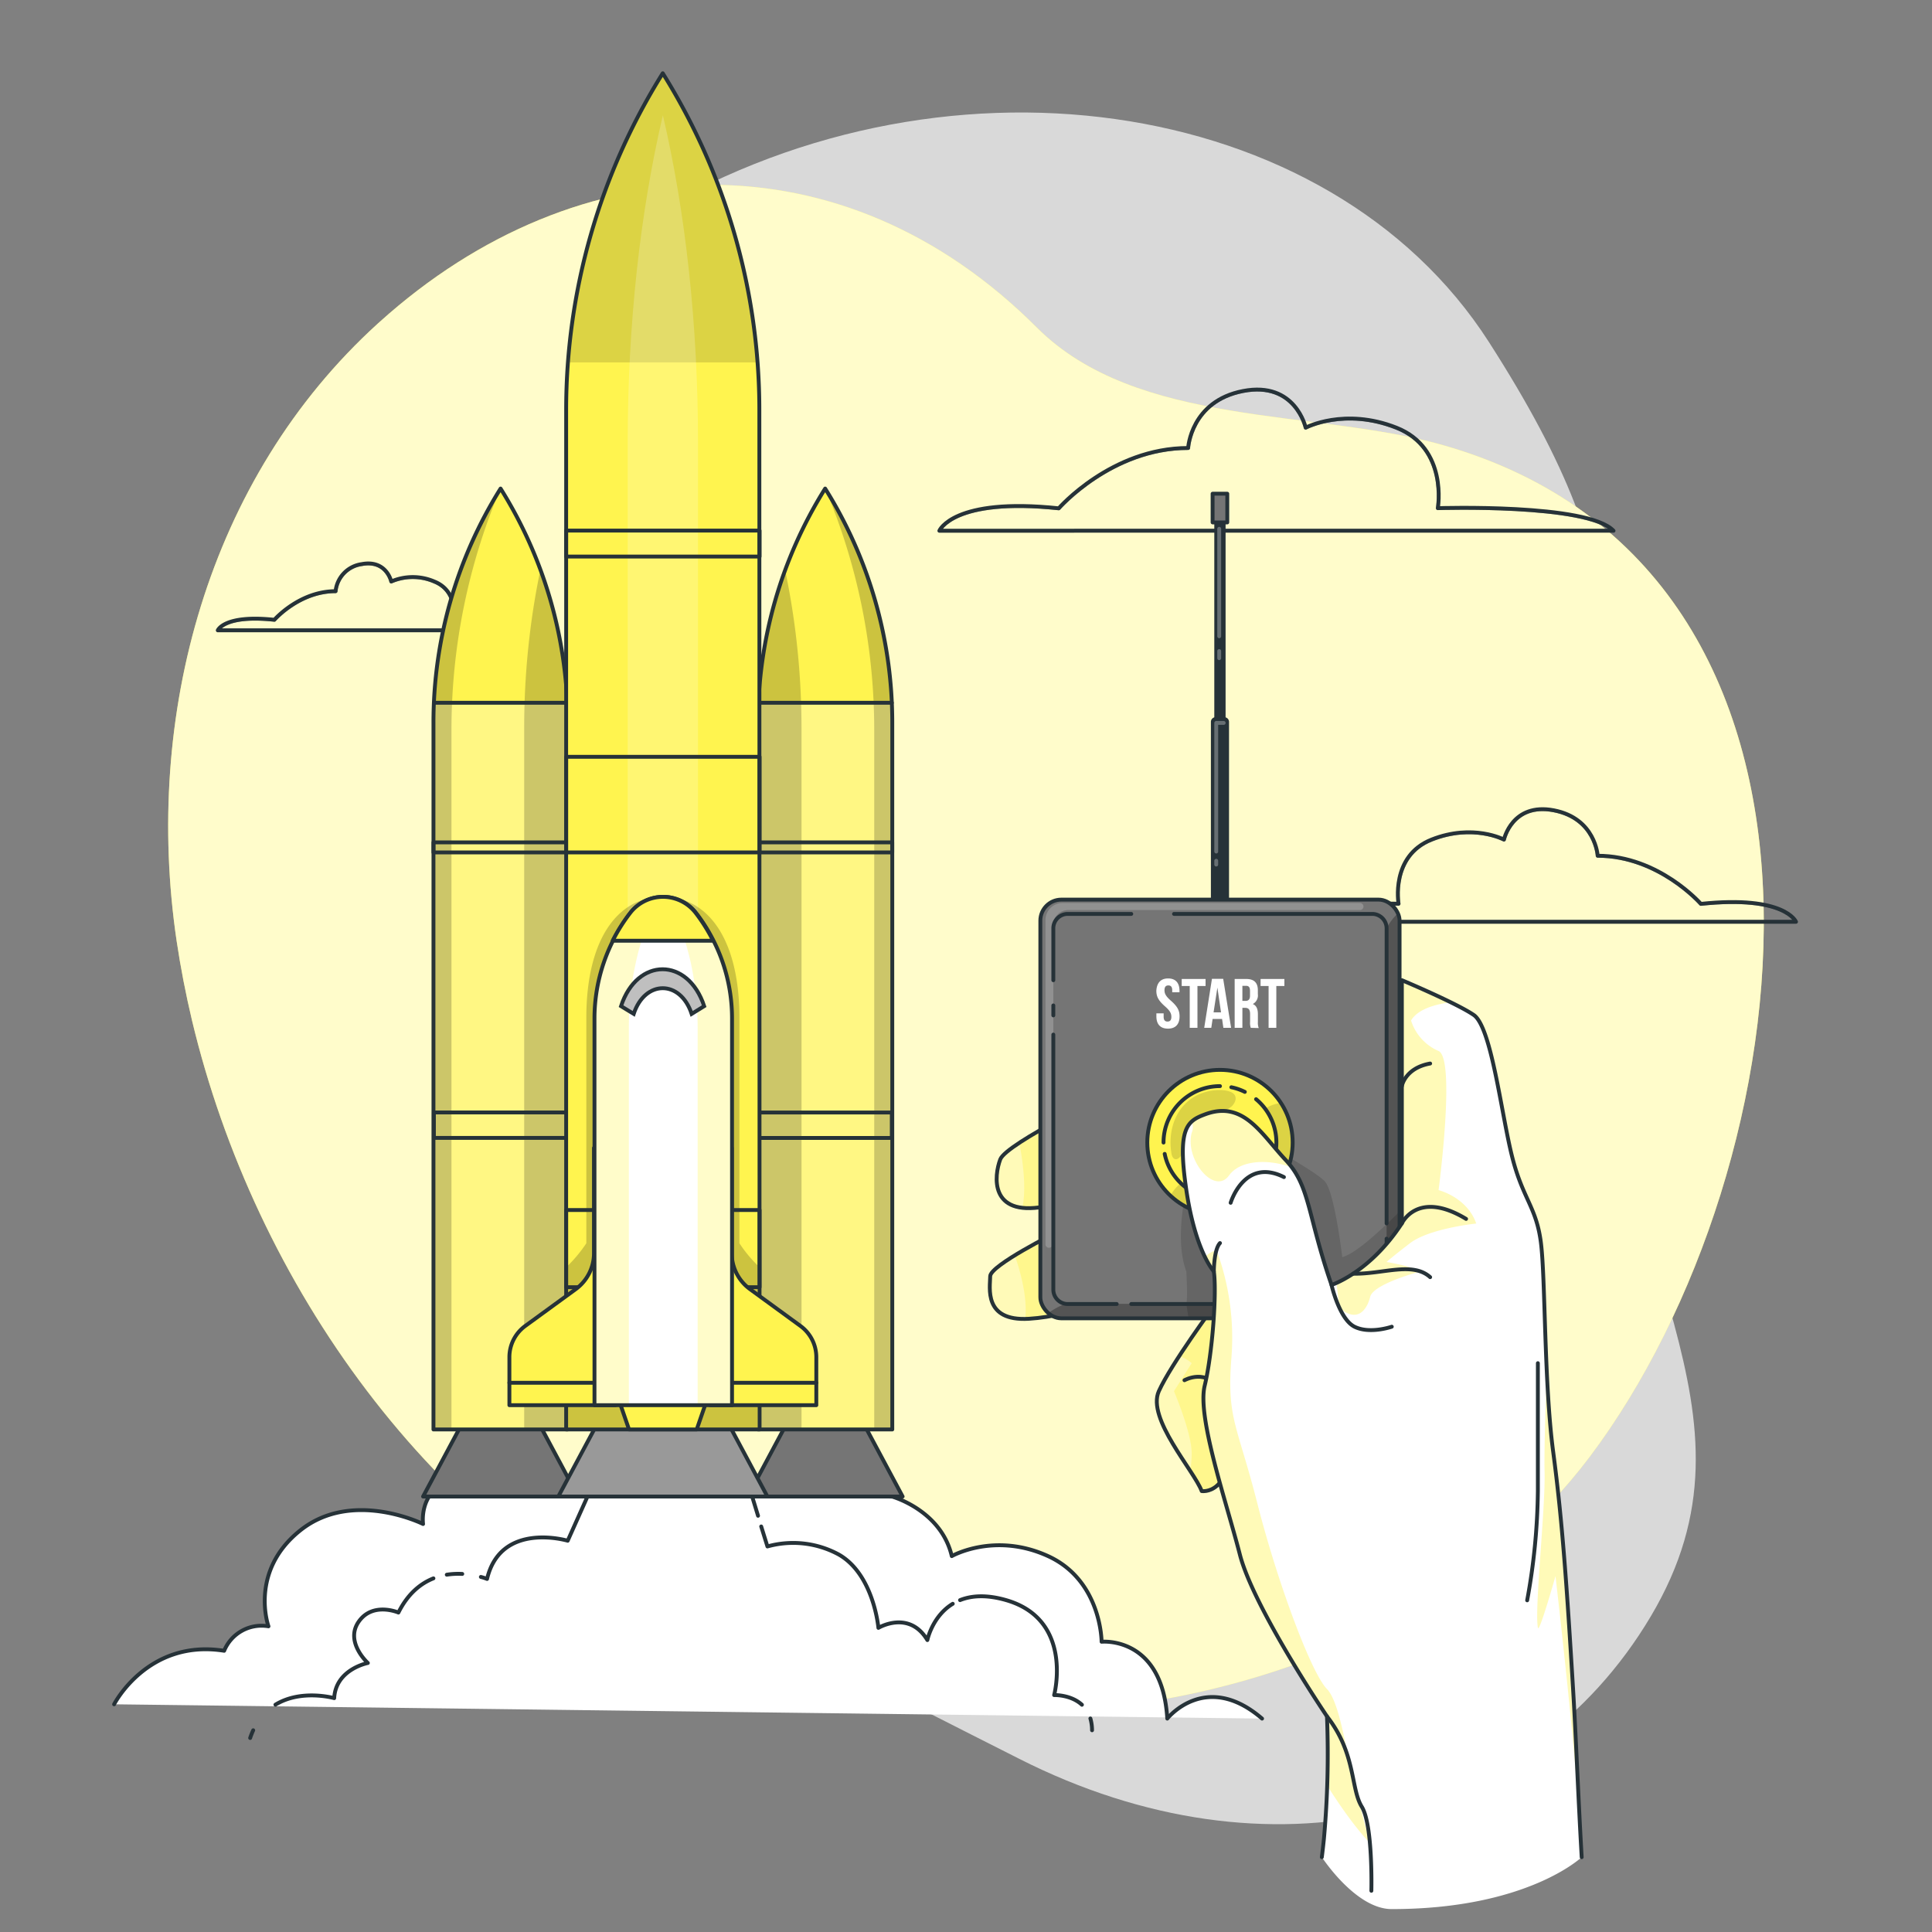 <svg xmlns="http://www.w3.org/2000/svg" viewBox="0 0 500 500"><rect x="0" y="0" width="500" height="500" fill="#808080" stroke="none"/><defs><clipPath id="a"><path d="M274 131.55s13.62-15.61 33.49-15.61c0 0 .66-12.13 14.22-14.75s16.2 9.49 16.2 9.49 10-5.31 23.47 0 10.73 20.83 10.73 20.83 38.81-1.27 45.47 5.85H243.1s3.52-8.71 30.9-5.81" style="fill:none;stroke:#263238;stroke-linecap:round;stroke-linejoin:round"/></clipPath><clipPath id="b"><path d="M440.19 233.92s-10.87-12.45-26.71-12.45c0 0-.53-9.67-11.34-11.76s-12.92 7.57-12.92 7.57-8-4.24-18.72 0-8.56 16.61-8.56 16.61-31-1-36.27 4.67h139.14s-2.81-6.95-24.62-4.64" style="fill:none;stroke:#263238;stroke-linecap:round;stroke-linejoin:round"/></clipPath><clipPath id="c"><path d="M71 160.4s6.44-7.4 15.85-7.4a7.88 7.88 0 0 1 6.73-7c6.43-1.24 7.68 4.49 7.68 4.49a14.07 14.07 0 0 1 11.12 0c6.37 2.52 5.08 9.87 5.08 9.87s18.39-.6 21.54 2.77H56.36S58 159 71 160.4" style="fill:none;stroke:#263238;stroke-linecap:round;stroke-linejoin:round"/></clipPath><clipPath id="d"><path d="M230.92 369.94h-34.74v-183a114 114 0 0 1 17.37-60.5h0a114 114 0 0 1 17.37 60.5Z" style="fill:#fff44f;stroke:#263238;stroke-linecap:round;stroke-linejoin:round"/></clipPath><clipPath id="e"><path d="M146.92 369.94h-34.74v-183a114 114 0 0 1 17.37-60.5h0a114 114 0 0 1 17.37 60.5Z" style="fill:#fff44f;stroke:#263238;stroke-linecap:round;stroke-linejoin:round"/></clipPath><clipPath id="f"><path d="M196.58 369.94h-50.06V106.15a164.33 164.33 0 0 1 25-87.19h0a164.4 164.4 0 0 1 25 87.18Z" style="fill:#fff44f;stroke:#263238;stroke-linecap:round;stroke-linejoin:round"/></clipPath><clipPath id="g"><path d="M189.45 263.55v100.11h-35.6V263.55a44.8 44.8 0 0 1 9.33-27.3 10.72 10.72 0 0 1 16.94 0 44.5 44.5 0 0 1 4.54 7.21 43 43 0 0 1 2.39 5.66 44.6 44.6 0 0 1 2.4 14.43" style="fill:#fff;stroke:#263238;stroke-linecap:round;stroke-linejoin:round"/></clipPath><clipPath id="h"><rect width="92.97" height="108.36" x="269.24" y="232.82" rx="5.44" style="fill:#757575;stroke:#263238;stroke-linecap:round;stroke-linejoin:round"/></clipPath><clipPath id="i"><circle cx="315.73" cy="295.69" r="18.81" style="fill:#fff44f;stroke:#263238;stroke-linecap:round;stroke-linejoin:round"/></clipPath></defs><path d="M67.93 167.09s-27.88 72 11.3 144.5 119.88 110.8 184.47 143.55 131.66 16.8 163.53-36.84-11.84-91.93-11.9-168.42 11.45-96.74-30-161.36-143.06-78.93-219.9-31-97.5 109.57-97.5 109.57" style="fill:#fff;opacity:.7"/><path d="m97.73 83.78.56-.5c51.57-46.44 120.06-48.53 170 1.45 26 26.05 72.19 21.07 105.23 30.49C487.4 147.71 467.7 302.28 411.43 377c-50.78 67.43-160.81 82.66-234.73 49.49-65-29.16-110.7-94.28-127-162.37q-2.44-10.25-4-20.68c-8.54-57.97 7.91-119.54 52.03-159.66" style="fill:#fff44f"/><path d="m97.73 83.78.56-.5c51.57-46.44 120.06-48.53 170 1.45 26 26.05 72.19 21.07 105.23 30.49C487.4 147.71 467.7 302.28 411.43 377c-50.78 67.43-160.81 82.66-234.73 49.49-65-29.16-110.7-94.28-127-162.37q-2.44-10.25-4-20.68c-8.54-57.97 7.91-119.54 52.03-159.66" style="fill:#fff;opacity:.7"/><g style="clip-path:url(#a)"><path d="M274 131.55s13.62-15.61 33.49-15.61c0 0 .66-12.13 14.22-14.75s16.2 9.49 16.2 9.49 10-5.31 23.47 0 10.73 20.83 10.73 20.83 38.81-1.27 45.47 5.85H243.1s3.52-8.71 30.9-5.81" style="fill:none;stroke:#263238;stroke-linecap:round;stroke-linejoin:round;opacity:.5"/></g><path d="M274 131.55s13.62-15.61 33.49-15.61c0 0 .66-12.13 14.22-14.75s16.2 9.49 16.2 9.49 10-5.31 23.47 0 10.73 20.83 10.73 20.83 38.81-1.27 45.47 5.85H243.1s3.52-8.71 30.9-5.81" style="fill:none;stroke:#263238;stroke-linecap:round;stroke-linejoin:round"/><g style="clip-path:url(#b)"><path d="M440.19 233.92s-10.87-12.45-26.71-12.45c0 0-.53-9.67-11.34-11.76s-12.92 7.57-12.92 7.57-8-4.24-18.72 0-8.56 16.61-8.56 16.61-31-1-36.27 4.67h139.14s-2.81-6.95-24.62-4.64" style="fill:none;stroke:#263238;stroke-linecap:round;stroke-linejoin:round;opacity:.5"/></g><path d="M440.19 233.92s-10.87-12.45-26.71-12.45c0 0-.53-9.67-11.34-11.76s-12.92 7.57-12.92 7.57-8-4.24-18.72 0-8.56 16.61-8.56 16.61-31-1-36.27 4.67h139.14s-2.81-6.95-24.62-4.64" style="fill:none;stroke:#263238;stroke-linecap:round;stroke-linejoin:round"/><g style="clip-path:url(#c)"><path d="M71 160.4s6.44-7.4 15.85-7.4a7.88 7.88 0 0 1 6.73-7c6.43-1.24 7.68 4.49 7.68 4.49a14.07 14.07 0 0 1 11.12 0c6.37 2.52 5.08 9.87 5.08 9.87s18.39-.6 21.54 2.77H56.36S58 159 71 160.4" style="fill:none;stroke:#263238;stroke-linecap:round;stroke-linejoin:round;opacity:.5"/></g><path d="M71 160.4s6.44-7.4 15.85-7.4a7.88 7.88 0 0 1 6.73-7c6.43-1.24 7.68 4.49 7.68 4.49a14.07 14.07 0 0 1 11.12 0c6.37 2.52 5.08 9.87 5.08 9.87s18.39-.6 21.54 2.77H56.36S58 159 71 160.4" style="fill:none;stroke:#263238;stroke-linecap:round;stroke-linejoin:round"/><path d="M29.53 441.07s8.7-17 28.48-13.85a10.46 10.46 0 0 1 11.47-6.33s-5.14-14.24 8.31-24.89 31.7-1.59 31.7-1.59-1.15-8 6.32-10.9l115.11 3.82s12.63 3.52 15.4 15.39c0 0 11.08-6.33 24.92 0s13.85 22.16 13.85 22.16 15.71-1.59 17 19.89c0 0 9.94-12.55 24.53 0" style="fill:#fff;stroke:#263238;stroke-linecap:round;stroke-linejoin:round"/><path d="M65.53 447.79a20 20 0 0 0-.79 2M112.17 408.48c-3.32 1.32-6.61 3.95-9.06 8.85 0 0-6.65-2.87-10.29 2.37s2.38 10.68 2.38 10.68-8.31 1.59-8.71 9.1c0 0-8.49-2.42-15.21 1.69M119.63 407.33a19.5 19.5 0 0 0-4 .2M196.18 392.28l-2.69-8.8h-39.74l-6.83 15.26s-17.3-5.15-20.87 9.89a13 13 0 0 0-1.6-.52M246.57 415.06c-5.31 3.23-6.57 9.39-6.57 9.39-4.74-7.91-12.67-3.16-12.67-3.16s-1.19-13.85-10.29-19a24.76 24.76 0 0 0-18.43-2.07l-1.61-5.17M280 441.19c-2.9-2.67-7.19-2.5-7.19-2.5s5.15-19.38-12.26-24.53c-5.2-1.53-9.13-1.23-12.09-.05M282.62 447.79a11 11 0 0 0-.43-3.05" style="fill:none;stroke:#263238;stroke-linecap:round;stroke-linejoin:round"/><path d="M233.6 387.3h-40.11l10-18.7h20.11zM149.6 387.3h-40.11l10-18.7h20.11z" style="fill:#757575;stroke:#263238;stroke-linecap:round;stroke-linejoin:round"/><path d="M198.6 387.3h-54.11l10-18.7h34.11z" style="fill:#999;stroke:#263238;stroke-linecap:round;stroke-linejoin:round"/><path d="M230.92 369.94h-34.74v-183a114 114 0 0 1 17.37-60.5 114 114 0 0 1 17.37 60.5Z" style="fill:#fff44f"/><g style="clip-path:url(#d)"><path d="M230.8 182c.07 1.62.12 3.25.12 4.88v183.06h-34.74v-183c0-1.63 0-3.26.11-4.88Z" style="fill:#fff;opacity:.3"/><path d="M207.43 188.2v181.74h-11.25v-183a114 114 0 0 1 7-39.47 200 200 0 0 1 4.25 40.73M230.92 186.89v183.05h-4.67V188.88a160.1 160.1 0 0 0-12.7-62.49 114 114 0 0 1 17.37 60.5" style="opacity:.2"/></g><path d="M230.92 369.94h-34.74v-183a114 114 0 0 1 17.37-60.5h0a114 114 0 0 1 17.37 60.5Z" style="fill:none;stroke:#263238;stroke-linecap:round;stroke-linejoin:round"/><path d="M146.92 369.94h-34.74v-183a114 114 0 0 1 17.37-60.5 114 114 0 0 1 17.37 60.5Z" style="fill:#fff44f"/><g style="clip-path:url(#e)"><path d="M146.78 181.62c.08 1.75.14 3.51.14 5.27v183.05h-34.74v-183c0-1.76.06-3.52.14-5.27Z" style="fill:#fff;opacity:.3"/><path d="M142.49 155.41a113.9 113.9 0 0 1 4.43 31.48v183.05h-11.26V188.2a200 200 0 0 1 1.46-24.11q1-8.39 2.75-16.67c.97 2.63 1.85 5.29 2.62 7.99M129.55 126.39a159.9 159.9 0 0 0-12.71 62.49v181.06h-4.66v-183a114 114 0 0 1 17.37-60.55" style="opacity:.2"/></g><path d="M146.92 369.94h-34.74v-183a114 114 0 0 1 17.37-60.5h0a114 114 0 0 1 17.37 60.5ZM230.8 181.88h-34.22" style="fill:none;stroke:#263238;stroke-linecap:round;stroke-linejoin:round"/><path d="M196.18 218.01h34.74v2.6h-34.74z" style="fill:none;stroke:#263238;stroke-linecap:round;stroke-linejoin:round" transform="rotate(180 213.545 219.31)"/><path d="M196.18 287.9h34.62v6.59h-34.62z" style="fill:none;stroke:#263238;stroke-linecap:round;stroke-linejoin:round" transform="rotate(180 213.49 291.2)"/><path d="M112.29 181.88h34.23M112.18 218.01h34.74v2.6h-34.74zM112.29 287.9h34.62v6.59h-34.62z" style="fill:none;stroke:#263238;stroke-linecap:round;stroke-linejoin:round"/><path d="M196.58 369.94h-50.06V106.15a164.33 164.33 0 0 1 25-87.19 164.4 164.4 0 0 1 25 87.18Z" style="fill:#fff44f"/><g style="clip-path:url(#f)"><path d="M196.11 93.79H147A164.2 164.2 0 0 1 171.55 19a164.2 164.2 0 0 1 24.56 74.83Z" style="fill-opacity:.7;opacity:.2"/><g style="opacity:.2"><path d="M180.64 369.94h-18.19V114.33c0-29.88 3.15-59.16 9.1-84.49 5.94 25.33 9.09 54.61 9.09 84.48Z" style="fill:#fff"/></g><path d="M196.06 327.47v42.47h-49.14v-42.35a36 36 0 0 0 4.82-5.83v-58.33c0-20.18 8-31.33 19.81-31.33s19.81 11.15 19.81 31.33v58.33a35 35 0 0 0 4.7 5.71" style="opacity:.2"/></g><path d="M196.58 369.94h-50.06V106.15a164.33 164.33 0 0 1 25-87.19h0a164.4 164.4 0 0 1 25 87.18Z" style="fill:none;stroke:#263238;stroke-linecap:round;stroke-linejoin:round"/><path d="M146.52 137.31h50.06v6.73h-50.06zM146.52 195.86h50.06v24.75h-50.06zM146.52 313.15h50.06v19.98h-50.06z" style="fill:none;stroke:#263238;stroke-linecap:round;stroke-linejoin:round"/><path d="M189.37 324.33v-27.24h-5.54v66.57h27.43v-12.43a10 10 0 0 0-4.11-8.08l-13.05-9.52a11.52 11.52 0 0 1-4.73-9.3M153.72 324.33v-27.24h5.54v66.57h-27.43v-12.43a10 10 0 0 1 4.11-8.08l13.06-9.52a11.51 11.51 0 0 0 4.72-9.3" style="fill:#fff44f;stroke:#263238;stroke-linecap:round;stroke-linejoin:round"/><path d="M131.83 357.86h79.43" style="fill:none;stroke:#263238;stroke-linecap:round;stroke-linejoin:round"/><path d="M180.31 369.94h-17.52l-3-8.7h23.52z" style="fill:#fff44f;stroke:#263238;stroke-linecap:round;stroke-linejoin:round"/><path d="M189.45 263.55v100.11h-35.6V263.55a44.8 44.8 0 0 1 9.33-27.3 10.72 10.72 0 0 1 16.94 0 44.5 44.5 0 0 1 4.54 7.21 43 43 0 0 1 2.39 5.66 44.6 44.6 0 0 1 2.4 14.43" style="fill:#fff"/><g style="clip-path:url(#g)"><path d="M189.35 263.55v100.11h-8.8v-97.5a81.7 81.7 0 0 0-1.2-14.06q-.49-2.83-1.2-5.51a57 57 0 0 0-2.27-7c-1.07-2.7-2.65-4-4.23-4s-3.17 1.35-4.24 4a61 61 0 0 0-2.27 7 78.5 78.5 0 0 0-2.39 19.57v97.5h-9V263.55a44.8 44.8 0 0 1 9.33-27.3 10.72 10.72 0 0 1 16.94 0 44.5 44.5 0 0 1 4.54 7.21 43 43 0 0 1 2.39 5.66 44.6 44.6 0 0 1 2.4 14.43" style="fill:#fff44f;opacity:.3"/></g><path d="M189.45 263.55v100.11h-35.6V263.55a44.8 44.8 0 0 1 9.33-27.3 10.72 10.72 0 0 1 16.94 0 44.5 44.5 0 0 1 4.54 7.21 43 43 0 0 1 2.39 5.66 44.6 44.6 0 0 1 2.4 14.43" style="fill:none;stroke:#263238;stroke-linecap:round;stroke-linejoin:round"/><path d="M179 262.39c-2.91-8.86-12.06-8.86-15 0l-3.28-2c4.18-12.73 17.33-12.73 21.52 0Z" style="fill:#fff"/><path d="M179 262.39c-2.91-8.86-12.06-8.86-15 0l-3.28-2c4.18-12.73 17.33-12.73 21.52 0Z" style="fill:#bfbfbf;stroke:#263238;stroke-miterlimit:10"/><path d="M184.56 243.46h-26a44.5 44.5 0 0 1 4.54-7.21 10.72 10.72 0 0 1 16.94 0 44.5 44.5 0 0 1 4.52 7.21" style="fill:#fff44f;stroke:#263238;stroke-linecap:round;stroke-linejoin:round"/><path d="M318.49 371.2c.4 16-7.51 14.69-7.51 14.69a32.6 32.6 0 0 0-3-5.25c-4.14-6.37-10.48-15.3-8.1-20.59a78 78 0 0 1 5.29-9.12c4.24-6.5 9.11-13.07 9.11-13.07l-21.12-3.5s-15 6.22-26.91 6.94h-.92c-10.84.21-9.09-8.29-9.09-11 0-1.17 2.93-3.31 6.36-5.42 4.89-3 10.82-5.95 10.82-5.95l-3.21-6.65a19.3 19.3 0 0 1-5.61.3c-8.22-.9-7.09-9-5.76-12.52.38-1 2.27-2.54 4.94-4.3 8.45-5.57 24.63-13.33 24.63-13.33h23.73l23.35 63.74s-17.39 9.05-17 25.03" style="fill:#fff"/><path d="M318.49 371.2c.4 16-7.51 14.69-7.51 14.69a32.6 32.6 0 0 0-3-5.25c-4.14-6.37-10.48-15.3-8.1-20.59a78 78 0 0 1 5.29-9.12c4.24-6.5 9.11-13.07 9.11-13.07l-21.12-3.5s-15 6.22-26.91 6.94h-.92c-10.84.21-9.09-8.29-9.09-11 0-1.17 2.93-3.31 6.36-5.42 4.89-3 10.82-5.95 10.82-5.95l-3.21-6.65a19.3 19.3 0 0 1-5.61.3c-8.22-.9-7.09-9-5.76-12.52.38-1 2.27-2.54 4.94-4.3 8.45-5.57 24.63-13.33 24.63-13.33h23.73l23.35 63.74s-17.39 9.05-17 25.03" style="fill:#fff44f;opacity:.4"/><path d="M318.49 371.2c.4 16-7.51 14.69-7.51 14.69a32.6 32.6 0 0 0-3-5.25 23 23 0 0 0 .43-4.65c-.1-5.47-4.59-15.94-4.59-15.94l4.59-7.26a9.4 9.4 0 0 0-3.24-1.86c4.24-6.5 9.11-13.07 9.11-13.07l-21.12-3.5s-15 6.22-26.91 6.94h-.92c.69-5.95-1.66-13.45-2.73-16.45 4.89-3 10.82-5.95 10.82-5.95l-3.21-6.65a19.3 19.3 0 0 1-5.61.3c1.08-5.19.05-12.39-.82-16.82 8.45-5.57 24.63-13.33 24.63-13.33h23.73l23.35 63.74s-17.39 9.08-17 25.06" style="fill:#fff44f;opacity:.4"/><path d="M312.16 282.43h-23.73s-28 13.43-29.57 17.63-2.87 14.78 11.37 12.22l3.21 6.65s-17.18 8.54-17.18 11.37-1.85 11.71 10 11 26.91-6.94 26.91-6.94l21.12 3.5S303.07 353 299.9 360.05s9.1 20.52 11.1 25.84c0 0 7.91 1.29 7.51-14.69s17-25 17-25" style="fill:none;stroke:#263238;stroke-linecap:round;stroke-linejoin:round"/><path d="M306.54 357.2s5.95-3.33 9.19 2.85" style="fill:none;stroke:#263238;stroke-linecap:round;stroke-linejoin:round"/><path d="M314.59 185.61h2.27a1.21 1.21 0 0 1 1.21 1.21v48.7h-4.69v-48.7a1.21 1.21 0 0 1 1.21-1.21" style="fill:#263238"/><path d="M314.26 133.2h2.92v54.81h-2.92z" style="fill:#263238"/><path d="M313.82 127.77h3.8v7.43h-3.8z" style="fill:#757575;stroke:#263238;stroke-linecap:round;stroke-linejoin:round"/><path d="M314.76 222.76v.99M316.69 187.09h-1.93v33.29M315.53 168.49v1.85M315.53 136.85v27.82" style="fill:none;stroke:#fff;stroke-linecap:round;stroke-linejoin:round;opacity:.3"/><rect width="92.97" height="108.36" x="269.24" y="232.82" rx="5.44" style="fill:#757575"/><g style="clip-path:url(#h)"><path d="M272.6 321.74v-82.36a3.85 3.85 0 0 1 3.85-3.86h75.49a.92.92 0 0 0 .81-.47.92.92 0 0 0-.81-1.36H275a4.44 4.44 0 0 0-4.44 4.44V322a.91.91 0 0 0 1.63.57l.18-.24a.9.9 0 0 0 .23-.59" style="fill:#fff;opacity:.2"/><path d="M362.21 238.26v97.48a5.44 5.44 0 0 1-5.44 5.44h-82.09a5.43 5.43 0 0 1-3.49-1.27 19.1 19.1 0 0 1 4.55-2.49h79.1a4 4 0 0 0 4-4v-93.17a14.6 14.6 0 0 1 3-3.94 5.3 5.3 0 0 1 .37 1.95" style="fill-opacity:.7;opacity:.4"/><path d="M362.21 313.55v22.19a5.44 5.44 0 0 1-5.44 5.44h-49.18l-.57-3.74c.4-1.55 0-8.39 0-8.39-3.16-8.43 0-21.08 0-21.08l19.85-12.28s13.38 7.31 15.95 10 4.55 19.65 4.55 19.65c2.65-.63 7.27-4.52 11.48-8.53 1.15-1.08 2.31-2.2 3.36-3.26" style="fill-opacity:.7;opacity:.2"/></g><rect width="92.97" height="108.36" x="269.24" y="232.82" rx="5.44" style="fill:none;stroke:#263238;stroke-linecap:round;stroke-linejoin:round"/><path d="M358.85 320.57v2.97M303.84 236.52h51.28a3.73 3.73 0 0 1 3.73 3.73v76.37M272.6 253.68v-13.43a3.73 3.73 0 0 1 3.73-3.73h16.44M272.6 262.78v-2.57M289 337.48h-12.67a3.73 3.73 0 0 1-3.73-3.73v-66M358.85 333.75a3.73 3.73 0 0 1-3.73 3.73h-62.35" style="fill:none;stroke:#263238;stroke-linecap:round;stroke-linejoin:round"/><circle cx="315.73" cy="295.69" r="18.81" style="fill:#fff44f"/><g style="clip-path:url(#i)"><path d="M334.54 295.69a18.81 18.81 0 0 1-31.63 13.77 9.8 9.8 0 0 1 2.71-3.24s10.89 9.32 20.84-.64c7.45-7.46 1-18.58 1-18.58s1-1.08 4-1.57a18.76 18.76 0 0 1 3.08 10.26M304.7 299.93a.91.91 0 0 1-1.15-.39 2.46 2.46 0 0 1-.39-1.13c-1.28-8 2.95-15.56 11.48-16.27 1.59-.14 5.67 0 5.09 2.6a3.54 3.54 0 0 1-1.52 2 86 86 0 0 0-7.28 5.17 16 16 0 0 0-3 3.37c-.43.64-1.87 4.09-3.23 4.65" style="fill-opacity:.7;opacity:.2"/></g><circle cx="315.73" cy="295.69" r="18.81" style="fill:none;stroke:#263238;stroke-linecap:round;stroke-linejoin:round"/><path d="M301.12 295.69a14.6 14.6 0 0 1 14.61-14.6M311.91 309.78a14.6 14.6 0 0 1-10.49-11.15M325.07 284.47a14.6 14.6 0 0 1-9.34 25.82M318.67 281.38a14.3 14.3 0 0 1 3.49 1.2" style="fill:none;stroke:#263238;stroke-linecap:round;stroke-linejoin:round"/><path d="M302.31 253.22c1.94 0 2.94 1.16 2.94 3.18v.4h-1.88v-.52c0-.91-.37-1.25-1-1.25s-1 .34-1 1.25.4 1.61 1.71 2.75c1.66 1.47 2.19 2.52 2.19 4 0 2-1 3.18-3 3.18s-3-1.16-3-3.18v-.78h1.88v.9c0 .91.4 1.23 1 1.23s1-.32 1-1.23-.39-1.61-1.7-2.75c-1.66-1.47-2.19-2.52-2.19-4 .12-2.02 1.12-3.18 3.05-3.18M305.83 253.36H312v1.81h-2.1V266h-2v-10.83h-2.08ZM318.61 266h-2l-.34-2.3h-2.45l-.34 2.3h-1.83l2-12.68h2.91Zm-4.54-4H316l-.94-6.41ZM323.7 266a3.9 3.9 0 0 1-.18-1.56v-2c0-1.18-.4-1.61-1.3-1.61h-.69V266h-2v-12.64h3c2.07 0 3 1 3 2.92v1a2.51 2.51 0 0 1-1.31 2.56c1 .42 1.32 1.36 1.32 2.68v2a3.7 3.7 0 0 0 .22 1.54Zm-2.17-10.87v3.9h.78c.74 0 1.19-.33 1.19-1.34v-1.25c0-.91-.3-1.31-1-1.31ZM326.24 253.36h6.16v1.81h-2.09V266h-2v-10.83h-2.08Z" style="fill:#fff"/><path d="M373.48 262.67s-7.91 2.45-10.68 9.32" style="fill:none;stroke:#263238;stroke-linecap:round;stroke-linejoin:round"/><path d="M409.34 480.63c-.89-15.29-1.47-30.91-2.23-43.48-1.58-26.07-2.77-43.56-5.14-61.36s-2-44.69-3.17-54.08-4.72-11.38-7.51-22.54-5.31-33.38-9.89-36.5-18.6-9-18.6-9v62.94c-8.31 12.77-18.2 15.93-18.2 15.93-6.33-18.32-5.53-25.59-11.86-32.32s-10.89-15.52-20.83-11.84c-4.73 1.75-7.26 3.53-4.89 19.58s7.12 21.08 7.12 21.08c.79 5.48-.39 21.42-2.37 29.58s5.54 29.82 9.1 43.67 22.55 41.9 22.55 41.9a243 243 0 0 1-.79 31.68c-.15 1.49-.33 3.08-.54 4.75 0 0 8.73 13.45 18.07 13.45 35.08.01 49.18-13.44 49.18-13.44" style="fill:#fff"/><path d="M308.43 293.11a3.84 3.84 0 0 0 0-2.85 10 10 0 0 1 3.48-1.87c9.94-3.68 14.5 5.12 20.83 11.84a20 20 0 0 1 1.59 1.91c-5.73-2.16-13.24-2.12-16.26 2.07-3.8 5.25-11.54-4.21-9.64-11.1M351.36 465.19l3.13 11.73s-4.41-4.32-11-14.8c.32-10.23-.07-17.92-.07-17.92s-19-28.06-22.55-41.9-11.08-35.52-9.1-43.67 3.16-24.1 2.37-29.58a16.6 16.6 0 0 1-2.3-3.75 6.44 6.44 0 0 1 3-1.76 65.45 65.45 0 0 1 3.85 27.86c-1.23 15.82 1.48 17.14 6.72 37.71s13.94 43.86 18 48 5.87 23.04 7.95 28.08M358.85 326.6s6.24 1 8.75 2.45c0 0-12.18 3.18-13 6.57s-3.4 6.91-8 2.77c0 0-.24-2.59-.72-6.35 2.94-1.31 10.41-5.42 16.92-15.42v-62.94s6.92 2.9 12.63 5.7c-4.23.56-8.56 1.86-10.25 4.72a12.77 12.77 0 0 0 7.12 7.9c4.5 2 0 36 0 36s7.38 1.82 9.75 8.65c0 0-12.13 1.24-17.14 5.09s-6.06 4.86-6.06 4.86M407.11 437.15c.62 10.18 1.11 22.36 1.74 34.75-1.56-23.55-6.29-64-6.29-64s-4.23 14.95-4.55 13.36c-.94-4.68 2-31.13 1.72-40.55-.12-4.27.19-15.22.57-25.9.34 7.34.83 14.7 1.67 21 2.37 17.78 3.56 35.27 5.14 61.34" style="fill:#fff44f;opacity:.4"/><path d="M409.34 480.63c-.89-15.29-1.47-30.91-2.23-43.48-1.58-26.07-2.77-43.56-5.14-61.36s-2-44.69-3.17-54.08-4.72-11.38-7.51-22.54-5.31-33.38-9.89-36.5-18.6-9-18.6-9v62.94c-8.31 12.77-18.2 15.93-18.2 15.93-6.33-18.32-5.53-25.59-11.86-32.32s-10.89-15.52-20.83-11.84c-4.73 1.75-7.26 3.53-4.89 19.58s7.12 21.08 7.12 21.08c.79 5.48-.39 21.42-2.37 29.58s5.54 29.82 9.1 43.67 22.55 41.9 22.55 41.9a243 243 0 0 1-.79 31.68c-.15 1.49-.33 3.08-.54 4.75" style="fill:none;stroke:#263238;stroke-linecap:round;stroke-linejoin:round"/><path d="M344.6 332.55s2 8.82 5.94 10.8 9.65 0 9.65 0M362.8 316.62s4-8.8 16.62-1.17M362.8 281.09s.79-4.67 7.32-5.85M343.42 444.2c7.51 9.53 6.08 18.62 9 23.37s2.49 21.76 2.49 21.76M398 352.79v33.1a164 164 0 0 1-2.77 28.27M314.14 329.05s0-5.65 1.59-7.34M318.49 311.28s3.51-11.8 13.79-6.65M350.19 329.63c7.64.17 15.38-3.22 19.93.9" style="fill:none;stroke:#263238;stroke-linecap:round;stroke-linejoin:round"/></svg>
